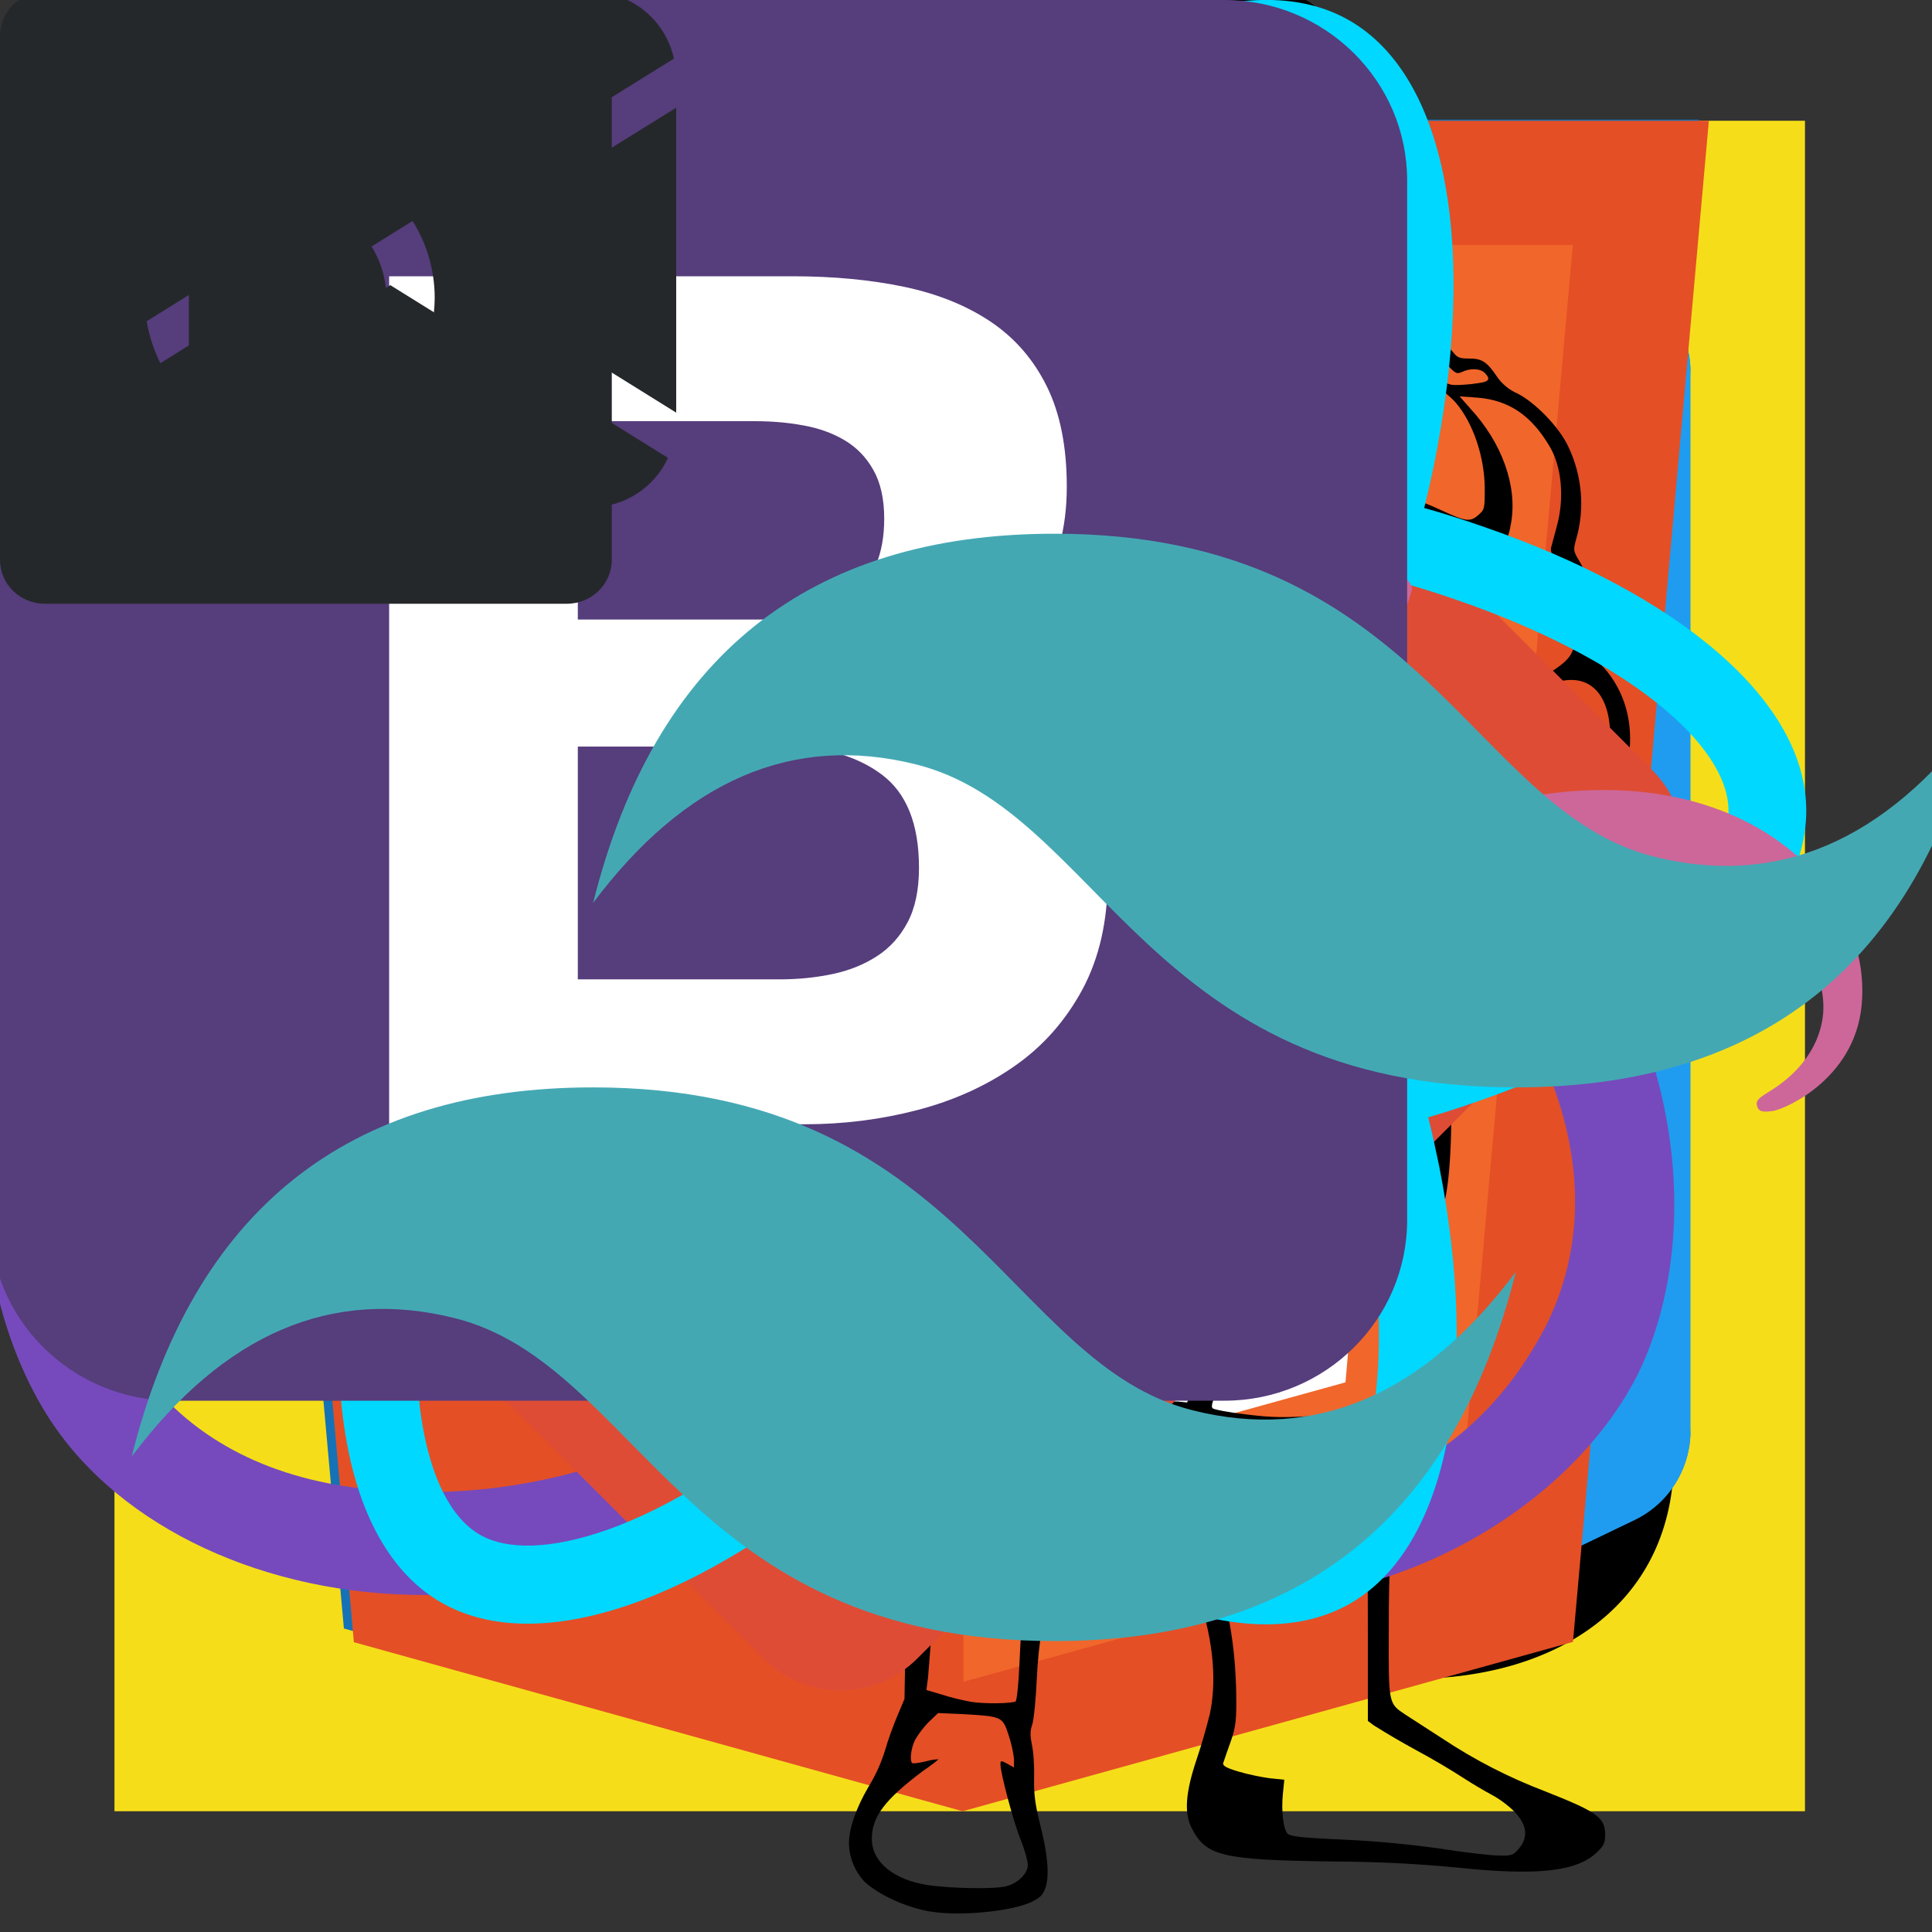 <svg width="120" height="120" viewBox="0 0 120 120" fill="none" xmlns="http://www.w3.org/2000/svg"
     xmlns:xlink="http://www.w3.org/1999/xlink">
    <rect x="0" y="0" width="120" height="120" fill="#333333" stroke="none"/>
    <desc>
        Created with Pixso.
    </desc>

    <g id="icon1">
        <defs>
            <clipPath id="clip13_2964">
                <rect width="120" height="120" transform="translate(-0.384 0)" fill="white"
                      fill-opacity="0"/>
            </clipPath>
        </defs>
        <rect width="120" height="120" transform="translate(-0.384 0)" fill="#FFFFFF"
              fill-opacity="0"/>
        <g clip-path="url(#clip13_2964)">
            <path d="M7.11 7.5L112.11 7.5L112.11 112.5L7.11 112.5L7.11 7.5Z" fill="#F5DE19" fill-opacity="1"
                  fill-rule="nonzero"/>
            <path d="M77.65 89.53C78.54 91.34 79.93 92.87 81.65 93.93C83.38 94.99 85.37 95.55 87.4 95.53C91.48 95.53 94.1 93.48 94.1 90.65C94.1 87.28 91.41 86.07 86.91 84.1L84.44 83.04C77.32 80.01 72.59 76.21 72.59 68.18C72.59 60.78 78.22 55.14 87.04 55.14C89.9 54.94 92.75 55.58 95.25 56.98C97.74 58.39 99.77 60.49 101.08 63.04L93.36 67.98C92.86 66.71 91.98 65.63 90.85 64.87C89.72 64.12 88.39 63.72 87.03 63.75C86.43 63.69 85.84 63.75 85.27 63.94C84.7 64.12 84.18 64.42 83.73 64.82C83.29 65.22 82.93 65.7 82.69 66.25C82.44 66.79 82.31 67.38 82.31 67.98C82.31 70.93 84.14 72.13 88.37 73.98L90.84 75.03C99.23 78.63 103.97 82.29 103.97 90.53C103.97 99.42 96.99 104.28 87.62 104.28C83.97 104.52 80.32 103.69 77.13 101.9C73.94 100.11 71.34 97.43 69.64 94.19L77.65 89.53ZM42.79 90.38C44.34 93.13 45.75 95.46 49.14 95.46C52.38 95.46 54.43 94.19 54.43 89.26L54.43 55.71L64.29 55.71L64.29 89.39C64.29 99.6 58.29 104.25 49.56 104.25C46.47 104.42 43.4 103.65 40.76 102.05C38.12 100.44 36.03 98.07 34.76 95.25L42.79 90.38Z"
                  fill="#000000" fill-opacity="1" fill-rule="nonzero"/>
        </g>
    </g>

    <g id="icon2">
        <defs>
            <clipPath id="clip13_2967">
                <rect width="120" height="119" transform="translate(-0.767 0)" fill="white"
                      fill-opacity="0"/>
            </clipPath>
        </defs>
        <rect width="120" height="119" transform="translate(-0.767 0)" fill="#FFFFFF"
              fill-opacity="0"/>
        <g clip-path="url(#clip13_2967)">
            <path d="M21.36 101.15L12.94 7.43L105.52 7.43L97.08 101.13L59.17 111.56L21.36 101.15Z" fill="#1572B6"
                  fill-opacity="1" fill-rule="nonzero"/>
            <path d="M59.23 103.59L89.87 95.17L97.07 15.1L59.23 15.1L59.23 103.59Z" fill="#33A9DC"
                  fill-opacity="1" fill-rule="nonzero"/>
            <path d="M59.23 49.05L74.57 49.05L75.62 37.28L59.23 37.28L59.23 25.78L88.29 25.78L88.01 28.87L85.17 60.54L59.23 60.54L59.23 49.05Z"
                  fill="#FFFFFF" fill-opacity="1" fill-rule="nonzero"/>
            <path d="M59.3 78.9L59.25 78.91L46.34 75.46L45.51 66.29L33.88 66.29L35.5 84.34L59.24 90.87L59.3 90.86L59.3 78.9Z"
                  fill="#EBEBEB" fill-opacity="1" fill-rule="nonzero"/>
            <path d="M73.58 60.06L72.18 75.45L59.26 78.91L59.26 90.87L83.02 84.34L83.19 82.4L85.21 60.06L73.58 60.06Z"
                  fill="#FFFFFF" fill-opacity="1" fill-rule="nonzero"/>
            <path d="M59.27 25.78L59.27 37.28L31.27 37.28L31.04 34.69L30.51 28.87L30.23 25.78L59.27 25.78ZM59.23 49.05L59.23 60.54L46.48 60.54L46.25 57.96L45.72 52.13L45.45 49.05L59.23 49.05Z"
                  fill="#EBEBEB" fill-opacity="1" fill-rule="nonzero"/>
        </g>
    </g>

    <g id="icon3">
        <defs>
            <clipPath id="clip13_2960">
                <rect width="112" height="112" fill="white" fill-opacity="0"/>
            </clipPath>
        </defs>
        <rect width="112" height="112" fill="#FFFFFF" fill-opacity="0"/>
        <g clip-path="url(#clip13_2960)">
            <path d="M101.53 17.6L81.35 7.88C80.21 7.33 78.93 7.15 77.68 7.37C76.43 7.58 75.28 8.17 74.39 9.07L8.32 69.3C7.52 70.02 7.04 71.04 6.99 72.12C6.94 73.2 7.32 74.26 8.04 75.06C8.13 75.15 8.22 75.25 8.31 75.33L13.71 80.23C14.41 80.87 15.32 81.24 16.27 81.29C17.22 81.33 18.16 81.04 18.92 80.46L98.49 20.12C99.09 19.66 99.81 19.38 100.56 19.31C101.31 19.24 102.07 19.38 102.74 19.72C103.42 20.05 103.99 20.57 104.39 21.21C104.78 21.85 105 22.59 105 23.35L105 23.11C105 21.96 104.67 20.83 104.06 19.86C103.44 18.88 102.57 18.1 101.53 17.6Z"
                  fill="#0065A9" fill-opacity="1" fill-rule="nonzero"/>
            <path d="M101.53 94.39L81.35 104.11C80.21 104.66 78.93 104.84 77.68 104.63C76.43 104.41 75.28 103.82 74.39 102.93L8.32 42.7C7.52 41.97 7.04 40.95 6.99 39.87C6.94 38.79 7.32 37.73 8.04 36.93C8.13 36.84 8.22 36.75 8.31 36.66L13.71 31.76C14.41 31.12 15.32 30.74 16.28 30.7C17.23 30.66 18.17 30.95 18.93 31.53L98.49 91.87C99.09 92.33 99.81 92.61 100.56 92.68C101.31 92.75 102.07 92.61 102.74 92.27C103.42 91.94 103.99 91.42 104.39 90.78C104.78 90.14 105 89.4 105 88.64L105 88.9C104.99 90.04 104.66 91.17 104.05 92.14C103.44 93.11 102.57 93.89 101.53 94.39Z"
                  fill="#007ACC" fill-opacity="1" fill-rule="nonzero"/>
            <path d="M81.35 104.11C80.21 104.66 78.93 104.84 77.68 104.63C76.43 104.41 75.28 103.82 74.39 102.93C74.89 103.42 75.53 103.76 76.22 103.89C76.91 104.03 77.63 103.96 78.28 103.69C78.94 103.42 79.49 102.96 79.89 102.37C80.28 101.79 80.49 101.1 80.5 100.39L80.5 11.6C80.5 10.89 80.29 10.2 79.89 9.61C79.5 9.02 78.94 8.56 78.28 8.29C77.63 8.02 76.9 7.94 76.21 8.08C75.51 8.22 74.87 8.56 74.37 9.07C75.27 8.17 76.42 7.58 77.67 7.36C78.91 7.15 80.19 7.33 81.33 7.88L101.51 17.58C102.55 18.08 103.43 18.86 104.05 19.84C104.67 20.81 104.99 21.94 105 23.1L105 88.9C105 90.05 104.67 91.18 104.06 92.15C103.44 93.13 102.57 93.91 101.53 94.41L81.35 104.11Z"
                  fill="#1F9CF0" fill-opacity="1" fill-rule="nonzero"/>
        </g>
    </g>

    <g id="icon4">
        <defs>
            <clipPath id="clip13_2974">
                <rect width="120" height="120" transform="translate(-0.151 0)" fill="white"
                      fill-opacity="0"/>
            </clipPath>
        </defs>
        <rect width="120" height="120" transform="translate(-0.151 0)" fill="#FFFFFF"
              fill-opacity="0"/>
        <g clip-path="url(#clip13_2974)">
            <path d="M21.98 102L13.55 7.5L106.14 7.5L97.7 101.98L59.79 112.5L21.98 102Z" fill="#E44F26"
                  fill-opacity="1" fill-rule="nonzero"/>
            <path d="M59.84 104.46L90.48 95.97L97.69 15.22L59.84 15.22L59.84 104.46Z" fill="#F1662A"
                  fill-opacity="1" fill-rule="nonzero"/>
            <path d="M59.84 50.27L44.51 50.27L43.45 38.4L59.84 38.4L59.84 26.81L30.78 26.81L31.06 29.92L33.91 61.86L59.84 61.86L59.84 50.27ZM59.84 80.37L59.79 80.39L46.88 76.9L46.06 67.66L34.42 67.66L36.05 85.86L59.79 92.45L59.84 92.43L59.84 80.37Z"
                  fill="#EBEBEB" fill-opacity="1" fill-rule="nonzero"/>
            <path d="M59.8 50.27L59.8 61.86L74.08 61.86L72.73 76.9L59.8 80.38L59.8 92.44L83.57 85.86L83.74 83.9L86.46 53.38L86.75 50.27L59.8 50.27ZM59.8 26.81L59.8 38.4L87.8 38.4L88.03 35.8L88.56 29.92L88.84 26.81L59.8 26.81Z"
                  fill="#FFFFFF" fill-opacity="1" fill-rule="nonzero"/>
        </g>
    </g>

    <g id="icon5">
        <defs/>
        <path id="Vector"
              d="M57.83 118.74C56.26 118.47 54.64 117.72 53.72 116.9C53.1 116.25 52.74 115.38 52.73 114.48C52.73 113.56 53.19 112.27 53.94 110.99C54.39 110.26 54.74 109.48 54.99 108.66C55.15 108.09 55.48 107.18 55.73 106.59L56.18 105.52L56.3 98.35C56.36 94.39 56.48 90.72 56.57 90.15C56.83 88.5 57.26 86.9 57.82 85.34L58.25 84.31L57.63 83.94C57.06 83.58 56.59 83.1 54.74 80.89C52.45 78.19 49.44 76.71 45.18 76.2C43.8 76.07 42.39 75.96 40.98 75.91C34.73 75.62 31.16 74.31 27.94 71.14C25.53 68.78 24.29 66.02 23.78 61.96C23.1 56.47 22.34 53.66 20.93 51.38C20.58 50.81 20.18 50.28 19.74 49.79L19.17 49.23L17.92 50.03C17.24 50.48 16.28 51.05 15.81 51.3C14.25 52.16 12.76 53.12 11.34 54.15C7.84 56.69 4.03 59.87 1.94 61.96C1.01 62.9 0.52 63.31 0.3 63.27C-1.12 63.06 -0.03 56.88 2.29 52.23C5.26 46.24 10.26 40.71 16.04 36.98C20.79 33.91 28.47 29.69 32.02 28.21C38.33 25.57 46.49 22.72 52.08 21.2C53.25 20.86 53.97 20.57 54.46 20.24C55.55 19.48 56.63 19.11 57.86 19.09C58.89 19.07 58.99 19.05 59.99 18.38C61.16 17.62 61.51 17.58 62.68 17.99L63.44 18.27L64.38 17.62L65.32 17L66.66 17.01C67.7 17.03 68.17 17 68.62 16.8C69.18 16.54 69.2 16.51 69.36 15.57C69.71 13.54 69.75 12.52 69.54 11.29C69.26 9.67 69.23 3.38 69.5 2.15C69.79 0.82 69.99 0.55 70.98 0.06C72.47 -0.66 73.58 -0.88 76.14 -0.88C79.26 -0.88 80.85 -0.45 82.02 0.69C83.07 1.7 83.25 4.08 82.7 9.67C82.37 12.89 82.33 13.79 82.43 15.9C82.47 17.25 82.56 18.52 82.61 18.69C82.68 19.03 82.76 19.05 83.9 19.07C85.01 19.08 85.2 19.14 86.26 19.69C87.27 20.22 88.04 20.87 88.19 21.33C88.21 21.43 88.39 21.43 88.7 21.33C89.3 21.16 89.83 21.35 90.26 21.88C90.52 22.22 90.67 22.27 91.26 22.27C92.06 22.27 92.36 22.47 93.02 23.45C93.33 23.88 93.76 24.23 94.25 24.44C95.34 24.99 96.83 26.51 97.4 27.72C98.27 29.52 98.45 31.61 97.9 33.48C97.71 34.19 97.71 34.21 98.12 34.89C98.97 36.36 99.29 38.15 98.94 39.68L98.74 40.58L99.33 41.16C102.24 44.07 101.81 48.82 98.25 53.06C97.86 53.54 97.52 54.07 97.26 54.64C96.57 56.45 95.79 57.72 94.78 58.78L93.74 59.83L92.69 59.83C91.64 59.83 90.15 59.48 89.25 59.01C88.88 58.82 88.86 58.82 88.94 59.05C89.18 59.91 89.76 63.4 89.96 65.34C90.27 68.31 90.17 72.62 89.76 74.48C89.46 75.85 88.96 77.18 88.28 78.41C87.89 79.03 87.87 79.17 87.94 79.93C88.06 81 87.81 82.8 87.38 83.99C86.85 85.38 86.65 86.02 86.54 86.72C86.44 87.33 86.44 87.33 86.87 87.33C87.44 87.33 87.75 87.66 87.75 88.32C87.75 88.62 87.49 90.2 87.18 91.82C86.32 96.37 86.26 96.88 86.26 101.29C86.24 105.84 86.24 105.8 87.28 106.49L89.6 107.99C91.6 109.32 93.75 110.42 95.99 111.27C99.25 112.56 99.7 112.89 99.7 113.99C99.7 114.47 99.6 114.65 99.2 115.04C97.95 116.25 95.48 116.52 90.52 116C87.94 115.75 85.36 115.63 82.77 115.62C75.93 115.53 74.93 115.29 74.04 113.59C73.53 112.62 73.63 111.35 74.33 109.26C74.64 108.34 74.91 107.4 75.15 106.44C75.62 104.18 75.31 101.48 74.21 98.44L73.28 95.84C72.36 93.2 71.85 88.38 72.4 87.29C72.5 87.07 72.67 87.03 73.14 87.05L73.73 87.11L74.21 86.09C74.58 85.29 74.99 84.77 76.11 83.65L77.53 82.23L77.45 81.31C77.39 80.43 76.24 76.17 76.08 76.19C76.02 76.19 75.71 76.62 75.36 77.16C74.5 78.45 72.61 80.44 71.53 81.17C71.06 81.48 70.67 81.85 70.67 81.97C70.65 82.5 70.2 83.54 69.66 84.26C69.13 84.96 69.09 85.08 69.17 85.7C69.3 86.62 69.01 89.57 68.66 91.11C68.35 92.26 67.91 93.37 67.37 94.43C66.03 97.22 65.01 99.72 64.76 100.88C64.57 101.99 64.45 103.11 64.4 104.24C64.34 105.56 64.21 106.85 64.11 107.13C63.98 107.5 63.98 107.79 64.09 108.36C64.19 108.77 64.25 109.68 64.23 110.41C64.21 111.41 64.29 112.05 64.58 113.22C65.09 115.21 65.18 116.46 64.95 117.21C64.79 117.68 64.64 117.85 64.11 118.11C62.94 118.71 59.62 119.04 57.82 118.73L57.83 118.74ZM62.57 117.14C63.25 116.94 63.84 116.36 63.84 115.83C63.84 115.59 63.65 114.91 63.41 114.31C62.94 113.16 62.14 110.11 62.14 109.6C62.14 109.35 62.16 109.33 62.55 109.54L62.98 109.78L62.98 109.23C62.92 108.73 62.8 108.23 62.64 107.75C62.27 106.63 62.24 106.61 59.87 106.47L58.27 106.4L57.68 106.96C57.36 107.29 57.08 107.66 56.84 108.06C56.59 108.56 56.49 109.33 56.65 109.5C56.69 109.56 57.08 109.5 57.51 109.4C57.76 109.33 58.02 109.28 58.29 109.27C58.29 109.29 57.86 109.64 57.31 110.01C54.97 111.77 54.15 112.84 54.15 114.21C54.15 115.64 55.49 116.75 57.6 117.08C59.05 117.3 61.86 117.36 62.57 117.14L62.57 117.14ZM94.35 114.81C94.93 114.11 94.85 113.39 94.11 112.57C93.68 112.14 93.19 111.77 92.64 111.47C92.1 111.18 91.55 110.85 91 110.5C90.01 109.86 88.99 109.26 87.95 108.7C87.05 108.21 86.18 107.7 85.32 107.16L84.96 106.89L84.96 101.52C84.96 96.23 84.95 96.15 84.67 96.23C83.3 96.6 81.04 96.77 78.17 96.71L75.06 96.68L75.51 97.77C76.35 99.84 76.79 102.62 76.79 105.8C76.79 106.99 76.71 107.42 76.41 108.26C76.26 108.67 76.12 109.08 75.98 109.49C75.92 109.67 76.14 109.8 76.94 110.04C77.52 110.21 78.38 110.39 78.87 110.45L79.77 110.54L79.68 111.44C79.58 112.46 79.7 113.53 79.95 113.87C80.11 114.06 80.69 114.14 83.41 114.26C85.46 114.35 87.69 114.57 89.44 114.82C90.96 115.06 92.61 115.25 93.09 115.25C93.92 115.27 93.99 115.23 94.34 114.82L94.35 114.81ZM63.08 105.68C63.16 105.62 63.27 104.56 63.32 103.31C63.47 99.82 63.61 99.31 65.37 95.36C66.81 92.14 67.58 89.13 67.52 87L67.48 85.73L66.93 86.26C65.8 87.39 66.58 85.62 67.93 84.03C68.94 82.82 69.3 82.16 69.45 81.09C69.53 80.66 69.69 80.44 70.35 79.94C72.83 78.06 74.75 75.53 75.88 72.63C76.15 71.93 76.85 69.53 77.44 67.3C78.54 63.18 79.12 61.4 79.65 60.64C79.85 60.35 79.92 60.29 79.89 60.48C79.6 61.53 79.38 62.59 79.22 63.66C79.07 64.62 78.77 66.5 78.58 67.8C78.21 70.48 77.82 72.2 77.29 73.53L76.94 74.43L77.87 76.85C78.85 79.33 79.3 81.13 79.38 82.86L79.44 83.84L78.68 84C77.67 84.17 76.77 84.73 76.17 85.56C75.51 86.52 75.14 87.3 75.32 87.47C75.39 87.55 76.35 87.73 77.45 87.86C79.14 88.06 79.79 88.06 82.04 87.92C83.01 87.89 83.97 87.79 84.93 87.65C85.14 87.57 85.36 87.14 85.71 86.03C86.51 83.47 86.66 82.57 86.57 80.78L86.49 79.19L86.9 78.66C87.85 77.45 88.59 75.27 88.91 72.71C89.28 69.58 88.59 63.04 87.32 57.41C86.72 54.74 86.46 53.13 86.46 51.96L86.46 50.93L85.51 51.03C82.07 51.4 77.91 51.3 75.37 50.77C73.98 50.5 70.49 49.46 69.73 49.13L69.12 48.86L69.05 49.54C68.99 49.91 68.93 50.28 68.85 50.67C68.73 51.08 68.77 51.18 69.5 51.88C70.4 52.8 70.67 53.27 70.67 53.89C70.67 54.28 70.46 54.6 69.36 55.73C68.58 56.57 67.7 57.32 66.76 57.98L65.49 58.83L64.94 60.73C62.99 67.66 62.62 73.97 63.91 78.48L64.22 79.61L63.59 80.39C61.25 83.34 59.86 85.59 59.65 86.84C59.52 87.46 59.38 88.07 59.22 88.68C58.71 90.61 58.32 93.44 58.14 96.51C58.02 99.08 57.86 101.64 57.64 104.21L57.54 104.97L58.52 105.26C59.06 105.44 59.88 105.63 60.35 105.71C61.23 105.84 62.85 105.81 63.11 105.67L63.08 105.68ZM82.04 94.93C83.57 94.83 84.95 94.6 85.23 94.37C85.34 94.29 85.48 93.88 85.52 93.47L85.62 92.72L84.41 93C83.45 93.19 82.49 93.31 81.53 93.39C79.23 93.48 76.91 93.42 74.62 93.19C73.86 93.08 73.86 93.08 74.09 94.07C74.28 94.81 74.33 94.85 76.32 94.99C77.64 95.1 79.5 95.09 82.04 94.93L82.04 94.93ZM80.77 91.53C82.76 91.36 85.25 90.93 85.73 90.68C85.89 90.6 86.03 90.3 86.09 89.97L86.26 88.94L86.36 88.45L85.87 88.55C83.7 89 82.06 89.13 78.78 89.13C75.58 89.13 75.21 89.11 74.37 88.82C74.04 88.68 73.7 88.6 73.35 88.58C73.22 88.66 73.19 89.78 73.31 90.56C73.39 91.02 73.47 91.1 73.94 91.24C75.42 91.65 77.93 91.74 80.78 91.51L80.77 91.53ZM44.52 73.92C49.52 72.47 56.07 68.23 61.42 62.92C63.16 61.18 63.37 60.95 63.6 60.17L63.92 59.17C63.95 59.09 63.64 58.96 63.23 58.86C62.16 58.61 61.34 57.98 61.34 57.42C61.34 57.08 61.14 56.75 60.58 56.15C59.66 55.11 59.43 54.66 59.33 53.67L59.25 52.86L58.16 52.08C57.53 51.63 55.34 50.42 53.02 49.25C51.25 48.39 49.52 47.45 47.82 46.44C45.87 45.13 44.56 43.57 43.82 41.72C43.68 41.34 43.51 41.03 43.45 41.03C43.29 41.03 38.9 45.27 37.02 47.26C32.39 52.14 29.21 56.38 27.2 60.31C26.69 61.28 26.14 62.44 25.98 62.87L25.69 63.65L26.04 64.95C26.26 65.66 26.71 66.81 27.06 67.49C28.29 69.92 29.76 71.38 32.18 72.57C34.78 73.86 37.08 74.31 40.93 74.25C43 74.23 43.61 74.17 44.52 73.9L44.52 73.92ZM5.07 56.79C8.35 53.88 12.88 50.69 18.43 47.39C22.07 45.23 36.11 38.19 42.57 35.32C43.75 34.79 44.8 34.31 44.92 34.25C45.03 34.17 45.37 33.33 45.68 32.39C47.05 28.06 47.73 27.2 50.21 26.63C50.52 26.55 50.6 26.46 50.6 26.15C50.6 25.58 50.99 24.27 51.32 23.69C51.58 23.24 51.58 23.22 51.36 23.28C51.23 23.31 50.4 23.55 49.55 23.81C37.63 27.24 27.22 31.81 18.24 37.52C8.65 43.61 3.12 50.91 1.52 59.66L1.4 60.31L2.58 59.16C3.2 58.51 4.34 57.46 5.08 56.81L5.07 56.79ZM93.45 58.45C94.41 57.96 95.89 55.71 96.44 53.94C96.6 53.31 96.91 52.73 97.36 52.24C98.8 50.64 99.99 47.73 100.01 45.74C100.01 42.63 98.25 41.44 95.7 42.77C95.36 42.92 95.09 43.04 95.05 43C94.92 42.87 95.64 42.16 96.52 41.61C97.67 40.85 97.89 40.4 97.89 38.78C97.9 37.47 97.51 36.19 96.77 35.11C96.42 34.58 96.29 34.23 96.34 34.02L96.69 32.71C97.18 30.97 97.01 28.98 96.24 27.71C95.11 25.8 93.72 24.86 91.79 24.7L90.66 24.62L91.32 25.37C93.29 27.5 94.25 30.17 93.86 32.46C93.66 33.63 93.49 33.86 92.36 34.31L91.69 34.59L91.77 35.49C91.91 36.95 91.65 38.03 90.72 40C90.25 41 89.9 41.89 89.94 41.99C90.05 42.32 91.34 42.95 92.36 43.2L93.36 43.44L92.73 43.65C91.91 43.91 91.73 44.28 91.73 45.62C91.73 46.85 91.91 47.36 92.81 48.71C93.21 49.29 93.49 49.9 93.53 50.25C93.61 50.8 93.59 50.84 93.14 50.99C92.63 51.14 92.1 51.22 91.58 51.25C89.74 51.36 89.6 51.42 88.78 52.2C88.04 52.91 88.02 52.95 88.02 53.73C88.02 54.8 88.43 56.97 88.68 57.26C89.02 57.62 90.87 58.53 91.59 58.67C92.22 58.83 92.88 58.75 93.45 58.46L93.45 58.45ZM66.4 56.99C67.59 56.05 68.53 55.11 69.05 54.31C69.39 53.82 69.41 53.72 69.25 53.31C68.97 52.68 67.18 51.06 66.18 50.58C65.52 50.28 64.81 50.08 64.09 49.97L62.86 49.82L62.1 48.86C60.52 46.91 59.64 45.38 58.39 42.43C57.29 39.93 56.34 38.47 54.81 37.02C54.19 36.43 53.74 35.95 53.78 35.95C53.86 35.95 54.6 36.32 55.46 36.77C56.88 37.53 57.06 37.59 57.71 37.49C60.03 37.22 62.08 34.55 62.82 30.8C63.04 29.74 63.47 28.67 63.92 28.02C63.94 28 64.84 28.59 65.89 29.35C68.57 31.24 69.15 31.53 70.68 31.59C71.67 31.63 72.24 31.56 74.04 31.13C77.87 30.19 82.01 29.82 84.53 30.15C85.95 30.35 88 30.97 89.52 31.69C91.03 32.4 91.32 32.43 91.81 32C92.22 31.65 92.22 31.59 92.22 30.29C92.2 28.35 91.49 26.26 90.42 25.01C89.87 24.37 88.33 23.31 86.81 22.51C86.26 22.22 85.72 21.93 85.19 21.63C84.46 21.2 83.64 21.26 81.42 21.85C78.84 22.51 78.15 22.51 75.21 21.75C72.71 21.12 72.55 21.11 70.09 21.5C68.78 21.69 65.5 21.57 64.4 21.28C63.86 21.12 63.31 20.97 62.78 20.78C61.83 20.4 60.17 20.34 58.66 20.62C55.67 21.15 53.41 22.77 52.59 24.97C52.16 26.09 52.22 26.61 52.78 26.96C53.68 27.53 54.87 29.07 54.87 29.68C54.87 29.72 54.58 29.46 54.24 29.11C53.4 28.23 52.64 27.84 51.74 27.84C51.16 27.86 50.59 28.03 50.11 28.36C49.62 28.68 49.23 29.13 48.99 29.66C48.73 30.35 48.51 31.05 48.33 31.77C47.78 33.76 47.29 34.82 46.26 36.22C45.34 37.49 45.2 38.06 45.53 39.48C46.35 43.08 47.78 44.52 53.73 47.9C56.86 49.68 58.46 50.68 59.63 51.56C60.53 52.22 60.55 52.26 60.47 52.77C60.3 53.94 61.04 55.21 62.51 56.24C62.88 56.5 63.11 56.77 63.11 56.97C63.11 57.32 64.11 57.81 64.83 57.81C65.24 57.81 65.55 57.63 66.39 56.99L66.4 56.99ZM90.48 50.4C92.75 50.48 92.86 50.3 91.65 48.9C90.38 47.43 90.03 46.24 90.5 44.93L90.7 44.43L89.9 44.04C89.62 43.9 89.35 43.76 89.07 43.67C88.94 44.19 88.8 44.7 88.68 45.23C88.39 46.42 88.04 49.51 88.02 50.82C88.02 50.93 88.22 50.9 88.55 50.68C89.02 50.41 89.25 50.37 90.48 50.41L90.48 50.4ZM82.88 50.28C84.25 50.21 85.66 50.11 86.03 50.05L86.71 49.95L86.79 47.7C86.91 44.5 87.38 42.61 88.76 39.58C89.74 37.43 90.17 35.55 89.96 34.15C89.88 33.54 89.84 33.5 89.02 33.15C87.51 32.55 85.95 32.13 84.35 31.88C82.81 31.67 78.27 31.78 76.58 32.12C75.87 32.23 74.58 32.5 73.73 32.72C71.6 33.21 70.46 33.15 68.84 32.45C67.24 31.74 66.23 31.1 65.27 30.2C64.51 29.49 64.43 29.46 64.23 29.69C64.08 29.87 64 30.4 63.94 31.53C63.88 33.27 63.61 34.18 62.85 35.41C62.68 35.67 62.53 35.94 62.42 36.22C62.42 36.28 63 36.96 63.72 37.7C66.23 40.3 67.46 40.97 69.43 40.83C70.07 40.77 70.52 40.79 70.52 40.86C70.52 41.02 69.25 42.02 68.73 42.29C68.47 42.42 68.42 42.56 68.45 42.86L68.76 44.91C68.94 46.08 69.08 46.62 69.25 46.78C69.72 47.17 72.14 48.42 73.67 49.05C75.66 49.85 76.75 50.14 78.27 50.28C80.15 50.43 80.19 50.43 82.88 50.28L82.88 50.28ZM66.73 48.14C66.77 48.08 66.63 46.94 66.38 45.63C66.07 43.86 65.89 43.21 65.7 43.04C65.56 42.92 64.84 42.41 64.11 41.88C63.16 41.2 62.26 40.45 61.42 39.64L60.07 38.31L59.35 38.68L58.59 39.09C58.65 39.4 58.76 39.69 58.9 39.97C59.11 40.44 59.54 41.59 59.85 42.53C60.68 44.97 61.32 46.14 62.94 48.27L63.54 49.07L64.7 49.25C65.34 49.34 65.99 49.48 66.16 49.54C66.44 49.65 66.47 49.6 66.55 48.97C66.59 48.7 66.65 48.41 66.73 48.13L66.73 48.14ZM91.48 23.84C92.48 23.74 92.65 23.6 92.22 23.16C91.95 22.88 91.32 22.86 90.81 23.1C90.48 23.25 90.41 23.21 89.88 22.65C89.33 22.04 89.29 22.02 88.61 22.1C87.98 22.18 87.88 22.16 87.8 21.9C87.56 21.48 87.26 21.1 86.9 20.77C86.46 20.27 85.9 19.87 85.28 19.62C84.07 19.15 83.39 19.21 82.23 19.86C78.89 21.67 79.03 21.65 75.81 20.83C72.8 20.07 70.55 19.29 69.83 18.8C69.23 18.39 67.94 17.94 66.86 17.8C66.06 17.69 65.55 17.86 64.79 18.48L64.38 18.82L64.75 19.46C65.26 20.36 65.2 20.42 64.44 19.76C63.62 19.07 62.64 18.6 62.02 18.58C61.57 18.58 60.24 19.17 60.08 19.42C60.02 19.5 60.44 19.6 60.98 19.64C61.55 19.7 62.33 19.89 62.86 20.1C64.23 20.69 64.93 20.88 66.18 21C67.55 21.14 70.02 20.99 70.32 20.75C70.47 20.61 70.9 20.59 71.8 20.67C72.99 20.75 73.48 20.87 76.31 21.63C77.96 22.08 79.11 22.04 81.06 21.51C81.96 21.26 83.09 21 83.56 20.94C84.36 20.87 84.52 20.91 85.77 21.47C87.76 22.37 88.82 22.94 89.4 23.46C89.99 23.97 90.07 23.97 91.47 23.85L91.48 23.84ZM80.34 20.42L81.54 19.8L81.5 18.59C81.48 17.75 81.44 16.92 81.4 16.11L81.3 14.86L80.11 15.78C79.41 16.32 78.72 16.73 78.43 16.79C77.57 16.95 73.34 16.79 72.94 16.58C72.42 16.19 71.93 15.76 71.48 15.29L70.38 14.18L70.36 14.84C70.36 15.19 70.32 15.8 70.25 16.17C70.15 16.87 70.15 16.89 70.91 17.85C71.32 18.37 71.65 18.84 71.65 18.9C71.65 19.27 77.3 21.03 78.57 21.05C78.98 21.05 79.49 20.87 80.34 20.42ZM78.08 15.99C79.49 15.71 80.17 14.7 80.7 12.12C81.24 9.34 81.52 4.99 81.26 3.14C81.03 1.46 79.15 0.71 75.58 0.83C73.35 0.91 72.43 1.12 71.67 1.77C71.2 2.16 71.2 2.2 70.99 4.05C70.6 7.6 71.18 12.66 72.2 14.56C72.69 15.48 73.12 15.81 74.01 15.96C75.03 16.14 77.2 16.14 78.08 15.98L78.08 15.99Z"
              fill="#000000" fill-opacity="1" fill-rule="nonzero"/>
    </g>

    <g id="icon6">
        <defs/>
        <path id="Vector"
              d="M71.77 69.56C75.65 69.16 78.58 65.82 78.45 61.81C78.32 57.81 74.98 54.6 70.97 54.6L70.71 54.6C66.57 54.74 63.36 58.21 63.5 62.35C63.63 64.35 64.43 66.09 65.63 67.29C61.09 76.23 54.15 82.78 43.74 88.25C36.66 91.99 29.32 93.32 21.97 92.39C15.97 91.59 11.29 88.92 8.36 84.51C4.08 77.97 3.68 70.89 7.29 63.82C9.82 58.74 13.83 55 16.37 53.13C15.83 51.4 15.03 48.46 14.63 46.33C-4.73 60.35 -2.73 79.3 3.15 88.25C7.55 94.93 16.5 99.07 26.38 99.07C29.05 99.07 31.72 98.8 34.39 98.13C51.48 94.79 64.43 84.65 71.77 69.56ZM95.27 53C85.13 41.12 70.17 34.58 53.08 34.58L50.95 34.58C49.74 32.17 47.21 30.57 44.4 30.57L44.14 30.57C40 30.7 36.79 34.18 36.93 38.31C37.06 42.32 40.4 45.52 44.4 45.52L44.67 45.52C47.61 45.39 50.15 43.52 51.21 40.98L53.62 40.98C63.76 40.98 73.38 43.92 82.05 49.66C88.73 54.07 93.54 59.81 96.21 66.75C98.48 72.36 98.34 77.84 95.94 82.51C92.2 89.59 85.93 93.46 77.65 93.46C72.31 93.46 67.23 91.85 64.56 90.65C63.1 91.99 60.43 94.12 58.56 95.46C64.3 98.13 70.17 99.6 75.78 99.6C88.6 99.6 98.08 92.52 101.68 85.45C105.55 77.7 105.29 64.35 95.27 53ZM27.45 71.83C27.58 75.83 30.92 79.04 34.92 79.04L35.19 79.04C39.33 78.9 42.53 75.43 42.4 71.29C42.27 67.29 38.93 64.08 34.92 64.08L34.66 64.08C34.39 64.08 33.99 64.08 33.72 64.22C28.25 55.14 25.98 45.26 26.78 34.58C27.31 26.56 29.98 19.62 34.66 13.88C38.53 8.94 46.01 6.54 51.08 6.4C65.23 6.14 71.24 23.76 71.64 30.84C73.38 31.24 76.31 32.17 78.32 32.84C76.71 11.21 63.36 0 50.55 0C38.53 0 27.45 8.67 23.04 21.49C16.9 38.58 20.91 55 28.38 67.96C27.72 68.89 27.31 70.36 27.45 71.83L27.45 71.83Z"
              fill="#764ABC" fill-opacity="1" fill-rule="nonzero"/>
    </g>

    <g id="icon7">
        <defs/>
        <path id="Vector"
              d="M44 0C19.69 0 0 19.69 0 44C0 63.47 12.59 79.91 30.08 85.74C32.28 86.13 33.11 84.81 33.11 83.65C33.11 82.61 33.05 79.14 33.05 75.46C22 77.49 19.14 72.76 18.26 70.29C17.76 69.02 15.62 65.12 13.75 64.07C12.21 63.25 10.01 61.21 13.69 61.16C17.16 61.1 19.63 64.35 20.45 65.67C24.42 72.32 30.74 70.45 33.27 69.3C33.66 66.44 34.81 64.51 36.08 63.41C26.29 62.31 16.06 58.52 16.06 41.69C16.06 36.9 17.76 32.94 20.57 29.86C20.12 28.76 18.59 24.25 21.01 18.2C21.01 18.2 24.69 17.04 33.11 22.71C36.63 21.72 40.37 21.23 44.11 21.23C47.85 21.23 51.59 21.72 55.11 22.71C63.52 16.99 67.21 18.2 67.21 18.2C69.62 24.25 68.08 28.76 67.65 29.86C70.45 32.94 72.16 36.84 72.16 41.69C72.16 58.57 61.87 62.31 52.08 63.41C53.68 64.79 55.05 67.43 55.05 71.55C55.05 77.44 55 82.17 55 83.65C55 84.81 55.82 86.18 58.02 85.74C66.75 82.79 74.34 77.18 79.72 69.69C85.1 62.2 87.99 53.21 88 44C88 19.69 68.31 0 44 0Z"
              fill="#000000" fill-opacity="1" fill-rule="evenodd"/>
    </g>

    <g id="icon8">
        <defs>
            <clipPath id="clip13_2984">
                <rect width="105" height="105" transform="translate(-0.4 0)" fill="white"
                      fill-opacity="0"/>
            </clipPath>
        </defs>
        <rect width="105" height="105" transform="translate(-0.4 0)" fill="#FFFFFF"
              fill-opacity="0"/>
        <g clip-path="url(#clip13_2984)">
            <path d="M102.62 47.82L56.77 1.98C54.13 -0.66 49.85 -0.66 47.21 1.98L37.69 11.5L49.76 23.57C52.57 22.62 55.79 23.26 58.03 25.5C60.27 27.75 60.91 30.99 59.93 33.81L71.57 45.45C74.39 44.48 77.64 45.1 79.89 47.36C83.03 50.5 83.03 55.59 79.89 58.73C76.74 61.88 71.65 61.88 68.5 58.73C66.14 56.37 65.56 52.9 66.75 49.98L55.9 39.13L55.9 67.69C56.69 68.08 57.4 68.6 58.03 69.21C61.17 72.36 61.17 77.45 58.03 80.59C54.88 83.74 49.79 83.74 46.65 80.59C43.51 77.45 43.51 72.36 46.65 69.21C47.4 68.46 48.3 67.86 49.28 67.46L49.28 38.63C48.3 38.23 47.4 37.63 46.65 36.87C44.27 34.5 43.69 31 44.91 28.08L33.01 16.17L1.58 47.6C-1.07 50.25 -1.07 54.53 1.58 57.17L47.42 103.01C50.06 105.65 54.34 105.65 56.98 103.01L102.61 57.38C105.26 54.74 105.26 50.46 102.61 47.82L102.62 47.82Z"
                  fill="#DE4C36" fill-opacity="1" fill-rule="nonzero"/>
        </g>
    </g>

    <g id="icon9">
        <defs>
            <clipPath id="clip13_2986">
                <rect width="113" height="101" transform="translate(-0.8 0)" fill="white"
                      fill-opacity="0"/>
            </clipPath>
        </defs>
        <rect width="113" height="101" transform="translate(-0.8 0)" fill="#FFFFFF"
              fill-opacity="0"/>
        <g clip-path="url(#clip13_2986)">
            <path d="M92.1 32.7C90.9 32.28 89.69 31.9 88.46 31.55C88.67 30.71 88.86 29.87 89.03 29.06C91.78 15.64 89.98 4.84 83.83 1.28C77.94 -2.13 68.3 1.42 58.56 9.93C57.6 10.77 56.66 11.63 55.75 12.52C55.13 11.93 54.51 11.35 53.88 10.78C43.67 1.69 33.44 -2.14 27.3 1.43C21.41 4.85 19.67 15.01 22.15 27.72C22.4 28.98 22.67 30.23 22.98 31.48C21.54 31.89 20.14 32.33 18.8 32.8C6.84 36.98 -0.8 43.54 -0.8 50.35C-0.8 57.38 7.4 64.43 19.86 68.7C20.87 69.04 21.89 69.36 22.92 69.66C22.58 71 22.29 72.35 22.03 73.71C19.67 86.2 21.51 96.12 27.38 99.52C33.45 103.03 43.63 99.42 53.55 90.72C54.35 90.01 55.14 89.29 55.9 88.54C56.9 89.5 57.91 90.43 58.96 91.34C68.56 99.63 78.05 102.98 83.91 99.57C89.97 96.05 91.94 85.39 89.39 72.43C89.18 71.42 88.96 70.4 88.71 69.4C89.42 69.19 90.13 68.97 90.81 68.74C103.76 64.43 112.19 57.47 112.19 50.35C112.19 43.52 104.3 36.91 92.1 32.7ZM89.29 64.14C88.67 64.35 88.04 64.55 87.39 64.74C85.96 60.19 84.03 55.36 81.67 50.37C83.93 45.5 85.78 40.73 87.17 36.22C88.33 36.55 89.45 36.9 90.53 37.28C100.99 40.89 107.36 46.23 107.36 50.35C107.36 54.73 100.48 60.42 89.29 64.14ZM84.65 73.37C85.78 79.1 85.94 84.29 85.19 88.34C84.52 91.98 83.17 94.41 81.49 95.38C77.93 97.45 70.32 94.76 62.11 87.67C61.14 86.83 60.19 85.96 59.26 85.07C62.45 81.57 65.63 77.51 68.74 73C74.2 72.51 79.36 71.71 84.04 70.63C84.26 71.54 84.47 72.45 84.65 73.37ZM37.72 95.02C34.24 96.25 31.47 96.29 29.8 95.32C26.23 93.26 24.75 85.29 26.77 74.61C27.01 73.35 27.29 72.09 27.6 70.85C32.22 71.87 37.35 72.61 42.82 73.06C45.95 77.47 49.22 81.53 52.52 85.08C51.82 85.77 51.1 86.43 50.37 87.07C45.99 90.92 41.59 93.65 37.72 95.02ZM21.42 64.12C15.91 62.23 11.36 59.77 8.24 57.09C5.44 54.68 4.03 52.29 4.03 50.35C4.03 46.22 10.16 40.95 20.39 37.37C21.63 36.94 22.93 36.53 24.28 36.14C25.69 40.76 27.55 45.59 29.79 50.47C27.52 55.42 25.64 60.32 24.21 64.99C23.27 64.72 22.34 64.43 21.42 64.12ZM26.89 26.79C24.76 15.9 26.17 7.68 29.72 5.62C33.5 3.42 41.86 6.56 50.67 14.41C51.25 14.92 51.81 15.44 52.37 15.98C49.08 19.52 45.84 23.54 42.74 27.93C37.43 28.43 32.34 29.22 27.66 30.28C27.37 29.13 27.12 27.96 26.89 26.79L26.89 26.79ZM75.63 38.87C74.52 36.95 73.37 35.06 72.19 33.2C75.79 33.66 79.25 34.26 82.49 35C81.52 38.14 80.3 41.41 78.88 44.77C77.83 42.78 76.75 40.81 75.63 38.87ZM55.75 19.44C57.98 21.86 60.21 24.56 62.4 27.5C57.95 27.28 53.49 27.28 49.04 27.49C51.24 24.59 53.49 21.89 55.75 19.44ZM35.75 38.9C34.64 40.83 33.57 42.79 32.56 44.77C31.15 41.42 29.95 38.13 28.97 34.95C32.19 34.23 35.63 33.64 39.21 33.19C38.01 35.07 36.86 36.97 35.75 38.9L35.75 38.9ZM39.31 67.85C35.61 67.44 32.12 66.88 28.9 66.17C29.9 62.94 31.13 59.58 32.56 56.16C33.58 58.14 34.65 60.1 35.77 62.03C36.91 64.01 38.1 65.96 39.31 67.85ZM55.88 81.6C53.59 79.12 51.31 76.38 49.08 73.43C51.25 73.52 53.45 73.56 55.7 73.56C58 73.56 60.27 73.51 62.52 73.41C60.32 76.41 58.09 79.15 55.88 81.6ZM78.92 55.99C80.43 59.44 81.7 62.78 82.72 65.96C79.44 66.71 75.9 67.32 72.18 67.77C73.37 65.87 74.53 63.94 75.64 61.99C76.78 60.02 77.87 58.01 78.92 55.99ZM71.46 59.57C69.75 62.56 67.94 65.49 66.04 68.35C62.6 68.6 59.15 68.72 55.7 68.72C52.18 68.72 48.76 68.61 45.47 68.39C43.51 65.53 41.67 62.6 39.94 59.6L39.94 59.6C38.22 56.62 36.61 53.57 35.12 50.46C36.61 47.36 38.21 44.31 39.93 41.32L39.93 41.32C41.64 38.34 43.47 35.42 45.41 32.57C48.77 32.31 52.21 32.18 55.69 32.18L55.7 32.18C59.19 32.18 62.64 32.31 66 32.57C67.92 35.41 69.74 38.32 71.45 41.3C73.17 44.28 74.79 47.31 76.32 50.39C74.81 53.51 73.19 56.57 71.46 59.57ZM81.42 5.48C85.2 7.67 86.68 16.5 84.3 28.08C84.15 28.82 83.98 29.57 83.79 30.33C79.1 29.25 74.01 28.44 68.68 27.94C65.58 23.5 62.36 19.47 59.13 15.97C59.98 15.16 60.84 14.36 61.73 13.58C70.07 6.3 77.87 3.42 81.42 5.48ZM55.7 40.22C61.27 40.22 65.78 44.76 65.78 50.35C65.78 55.94 61.27 60.47 55.7 60.47C50.12 60.47 45.61 55.94 45.61 50.35C45.61 44.76 50.12 40.22 55.7 40.22Z"
                  fill="#00D8FF" fill-opacity="1" fill-rule="nonzero"/>
        </g>
    </g>

    <g id="icon10">
        <path id="Vector"
              d="M99.47 49.07C95.4 49.09 91.86 50.06 88.9 51.5C87.81 49.37 86.72 47.47 86.53 46.07C86.32 44.44 86.06 43.45 86.32 41.51C86.58 39.56 87.73 36.8 87.7 36.58C87.68 36.37 87.45 35.38 85.1 35.36C82.76 35.34 80.74 35.8 80.5 36.41C80.27 37.03 79.82 38.42 79.52 39.86C79.12 41.97 74.83 49.51 72.38 53.47C71.59 51.92 70.91 50.57 70.76 49.49C70.55 47.87 70.29 46.87 70.55 44.93C70.81 42.99 71.96 40.22 71.94 40.01C71.91 39.8 71.68 38.8 69.34 38.78C66.99 38.76 64.97 39.23 64.73 39.84C64.5 40.45 64.24 41.89 63.75 43.28C63.26 44.68 57.57 57.27 56.08 60.52C55.48 61.84 54.85 63.14 54.18 64.43C54.18 64.43 54.16 64.5 54.1 64.6C53.89 65.01 53.68 65.41 53.46 65.81L53.46 65.83C53.14 66.4 52.8 66.93 52.63 66.93C52.5 66.93 52.27 65.4 52.67 63.33C53.52 58.96 55.55 52.16 55.53 51.92C55.53 51.8 55.91 50.61 54.21 50C52.54 49.39 51.95 50.4 51.8 50.4C51.65 50.4 51.54 50.76 51.54 50.76C51.54 50.76 53.4 43.11 48 43.11C44.64 43.11 39.99 46.77 37.69 50.06C35.07 51.48 32.46 52.89 29.85 54.31C28.59 55.01 27.29 55.71 26.08 56.36C25.99 56.28 25.9 56.17 25.82 56.09C19.3 49.18 7.24 44.3 7.75 35.02C7.94 31.64 9.11 22.77 30.91 11.99C48.86 3.22 63.13 5.65 65.61 11.04C69.14 18.73 57.96 33.01 39.42 35.08C32.34 35.87 28.63 33.16 27.7 32.15C26.71 31.09 26.57 31.03 26.2 31.24C25.61 31.56 25.99 32.51 26.2 33.06C26.76 34.49 29.04 37.03 32.89 38.27C36.3 39.37 44.59 39.99 54.63 36.14C65.86 31.83 74.64 19.85 72.06 9.81C69.48 -0.37 52.44 -3.73 36.3 1.95C26.71 5.33 16.32 10.66 8.84 17.59C-0.05 25.83 -1.46 32.99 -0.88 35.99C1.18 46.64 16 53.57 21.92 58.71C21.62 58.88 21.34 59.02 21.11 59.15C18.15 60.61 6.85 66.46 4.04 72.65C0.84 79.67 4.55 84.7 7 85.37C14.61 87.46 22.43 83.7 26.63 77.49C30.83 71.28 30.32 63.21 28.38 59.51C28.36 59.47 28.33 59.42 28.29 59.38C29.06 58.94 29.85 58.47 30.61 58.03C32.02 57.2 33.45 56.41 34.9 55.64C34.17 57.61 33.64 59.95 33.38 63.33C33.06 67.31 34.71 72.46 36.86 74.49C37.82 75.38 38.95 75.4 39.67 75.4C42.19 75.4 43.32 73.33 44.57 70.88C46.11 67.88 47.49 64.39 47.49 64.39C47.49 64.39 45.77 73.81 50.45 73.81C52.16 73.81 53.89 71.62 54.65 70.5L54.65 70.52C54.65 70.52 54.7 70.45 54.78 70.31C54.95 70.03 55.06 69.86 55.06 69.86L55.06 69.82C55.74 68.64 57.27 65.95 59.55 61.5C62.49 55.75 65.33 48.56 65.33 48.56C65.33 48.56 65.59 50.32 66.46 53.23C66.97 54.95 68.04 56.83 68.89 58.64C68.21 59.59 67.78 60.12 67.78 60.12L67.8 60.14C67.25 60.86 66.65 61.64 65.99 62.4C63.67 65.15 60.9 68.3 60.51 69.21C60.06 70.29 60.17 71.07 61.02 71.7C61.64 72.17 62.75 72.23 63.88 72.17C65.97 72.02 67.44 71.51 68.16 71.19C69.29 70.79 70.61 70.18 71.85 69.27C74.13 67.6 75.51 65.21 75.39 62.07C75.32 60.33 74.75 58.6 74.04 56.97C74.26 56.68 74.45 56.38 74.66 56.09C78.26 50.87 81.06 45.14 81.06 45.14C81.06 45.14 81.31 46.89 82.19 49.81C82.61 51.29 83.49 52.9 84.25 54.46C80.86 57.19 78.78 60.35 78.03 62.43C76.69 66.27 77.73 68 79.71 68.4C80.61 68.6 81.89 68.17 82.82 67.77C84.02 67.39 85.42 66.74 86.77 65.76C89.05 64.09 91.24 61.77 91.11 58.62C91.05 57.19 90.67 55.77 90.13 54.4C93.01 53.21 96.72 52.56 101.45 53.11C111.59 54.29 113.6 60.57 113.21 63.21C112.83 65.85 110.7 67.29 110 67.73C109.29 68.17 109.06 68.32 109.12 68.64C109.21 69.1 109.55 69.08 110.15 69C110.98 68.85 115.47 66.86 115.66 62C115.98 55.79 110.02 49.01 99.47 49.07ZM21.22 75.23C17.85 78.86 13.16 80.24 11.14 79.08C8.96 77.83 9.82 72.46 13.95 68.62C16.46 66.27 19.7 64.09 21.86 62.76C22.35 62.47 23.07 62.05 23.94 61.52C24.09 61.43 24.18 61.39 24.18 61.39L24.69 61.07C26.2 66.57 24.75 71.41 21.22 75.23ZM45.72 58.71C44.55 61.54 42.1 68.79 40.61 68.38C39.33 68.05 38.54 62.55 40.35 57.12C41.27 54.4 43.21 51.14 44.34 49.87C46.17 47.85 48.2 47.17 48.69 47.99C49.3 49.07 46.45 56.93 45.72 58.71ZM65.95 68.3C65.46 68.55 64.99 68.72 64.77 68.6C64.63 68.51 64.99 68.17 64.99 68.17C64.99 68.17 67.52 65.47 68.53 64.24C69.1 63.52 69.78 62.68 70.51 61.73L70.51 62C70.51 65.24 67.35 67.41 65.95 68.3L65.95 68.3ZM81.55 64.77C81.18 64.52 81.25 63.67 82.46 61.03C82.93 60 84.04 58.26 85.94 56.59C86.15 57.27 86.3 57.92 86.28 58.54C86.26 62.62 83.32 64.14 81.55 64.77Z"
              fill="#CD6799" fill-opacity="1" fill-rule="nonzero"/>

    </g>

    <g id="icon11">
        <defs>
            <clipPath id="clip13_2990">
                <rect width="88" height="87" transform="translate(-0.6 0)" fill="white"
                      fill-opacity="0"/>
            </clipPath>
        </defs>
        <rect width="88" height="87" transform="translate(-0.6 0)" fill="#FFFFFF"
              fill-opacity="0"/>
        <g clip-path="url(#clip13_2990)">
            <path d="M-0.61 75.78C-0.61 81.97 4.48 87 10.74 87L76.05 87C82.32 87 87.4 81.97 87.4 75.78L87.4 11.21C87.4 5.02 82.31 0 76.05 0L10.74 0C4.47 0 -0.61 5.02 -0.61 11.21L-0.61 75.78L-0.61 75.78Z"
                  fill="#563D7C" fill-opacity="1" fill-rule="nonzero"/>
            <path d="M35.89 38.48L35.89 26.16L46.86 26.16C47.9 26.16 48.91 26.24 49.88 26.42C50.85 26.59 51.71 26.9 52.45 27.34C53.2 27.78 53.8 28.4 54.24 29.18C54.69 29.97 54.92 30.98 54.92 32.21C54.92 34.42 54.24 36.02 52.9 37C51.56 37.99 49.84 38.48 47.75 38.48L35.89 38.48ZM24.17 17.16L24.17 69.83L49.99 69.83C52.38 69.83 54.7 69.54 56.97 68.95C59.23 68.36 61.25 67.45 63.01 66.22C64.78 64.99 66.18 63.4 67.23 61.46C68.27 59.52 68.8 57.22 68.8 54.56C68.8 51.27 67.99 48.45 66.37 46.11C64.75 43.78 62.3 42.14 59.02 41.21C61.41 40.08 63.21 38.63 64.43 36.86C65.65 35.08 66.26 32.87 66.26 30.22C66.26 27.76 65.85 25.69 65.03 24.02C64.21 22.35 63.05 21.01 61.56 20C60.06 18.99 58.27 18.26 56.18 17.82C54.09 17.38 51.78 17.16 49.24 17.16L24.17 17.16ZM35.89 60.83L35.89 46.37L48.65 46.37C51.18 46.37 53.22 46.95 54.77 48.11C56.31 49.26 57.08 51.19 57.08 53.9C57.08 55.27 56.84 56.41 56.37 57.29C55.9 58.18 55.26 58.88 54.47 59.39C53.67 59.91 52.75 60.28 51.71 60.5C50.66 60.72 49.57 60.83 48.42 60.83L35.89 60.83Z"
                  fill="#FFFFFF" fill-opacity="1" fill-rule="nonzero"/>
        </g>
    </g>

    <g id="icon12">
        <defs>
            <clipPath id="clip13_2993">
                <rect width="131" height="131" fill="white" fill-opacity="0"/>
            </clipPath>
        </defs>
        <rect width="131" height="131" fill="#FFFFFF" fill-opacity="0"/>
        <g clip-path="url(#clip13_2993)">
            <path d="M36.84 56.08C40.66 40.8 50.21 33.15 65.5 33.15C88.42 33.15 91.29 50.35 102.75 53.21C110.39 55.12 117.08 52.26 122.81 44.62C118.99 59.9 109.44 67.54 94.15 67.54C71.23 67.54 68.36 50.35 56.9 47.48C49.26 45.57 42.57 48.44 36.84 56.08ZM8.18 90.47C12 75.18 21.56 67.54 36.84 67.54C59.76 67.54 62.63 84.74 74.09 87.6C81.73 89.51 88.42 86.65 94.15 79C90.33 94.29 80.78 101.93 65.5 101.93C42.57 101.93 39.7 84.74 28.24 81.87C20.6 79.96 13.91 82.83 8.18 90.47Z"
                  fill="#44A8B3" fill-opacity="1" fill-rule="nonzero"/>
        </g>
    </g>

    <!--social-->

    <g id="icon13">
        <path id="Vector"
              d="M24 18.5C24 19.68 23.64 20.84 22.98 21.83C22.32 22.82 21.39 23.58 20.29 24.04C19.19 24.49 17.99 24.61 16.82 24.38C15.66 24.15 14.59 23.58 13.75 22.74C12.91 21.9 12.34 20.83 12.11 19.67C11.88 18.5 12 17.3 12.45 16.2C12.91 15.1 13.67 14.17 14.66 13.51C15.65 12.85 16.81 12.5 18 12.5C19.59 12.5 21.11 13.13 22.24 14.25C23.36 15.38 23.99 16.9 24 18.5ZM36.75 10.25L36.75 26.75C36.74 29.53 35.63 32.2 33.67 34.17C31.7 36.13 29.03 37.24 26.25 37.25L9.75 37.25C6.96 37.24 4.29 36.13 2.32 34.17C0.36 32.2 -0.75 29.53 -0.75 26.75L-0.75 10.25C-0.75 7.46 0.36 4.79 2.32 2.82C4.29 0.86 6.96 -0.25 9.75 -0.25L26.25 -0.25C29.03 -0.25 31.7 0.86 33.67 2.82C35.63 4.79 36.74 7.46 36.75 10.25ZM27 18.5C27 16.71 26.47 14.98 25.48 13.49C24.49 12.01 23.08 10.86 21.44 10.18C19.79 9.5 17.99 9.32 16.24 9.67C14.49 10.02 12.89 10.87 11.63 12.13C10.37 13.39 9.52 14.99 9.17 16.74C8.82 18.49 9 20.29 9.68 21.94C10.36 23.58 11.51 24.99 12.99 25.98C14.47 26.97 16.21 27.5 18 27.5C20.38 27.49 22.67 26.54 24.36 24.86C26.04 23.17 26.99 20.88 27 18.5ZM30 8.75C30 8.3 29.86 7.86 29.62 7.5C29.37 7.12 29.02 6.84 28.61 6.67C28.19 6.5 27.74 6.45 27.31 6.54C26.87 6.63 26.47 6.84 26.15 7.15C25.84 7.47 25.63 7.87 25.54 8.31C25.45 8.74 25.5 9.19 25.67 9.61C25.84 10.02 26.13 10.37 26.5 10.62C26.87 10.86 27.3 11 27.75 11C28.34 11 28.91 10.76 29.34 10.34C29.76 9.91 30 9.34 30 8.75Z"
              fill="#25282B" fill-opacity="1" fill-rule="nonzero"/>

    </g>

    <g id="icon14">
        <path id="Vector"
              d="M0 2.22C0 0.71 1.24 -0.5 2.79 -0.5L35.2 -0.5C36.75 -0.5 38 0.71 38 2.22L38 34.77C38 36.28 36.75 37.5 35.2 37.5L2.79 37.5C1.24 37.5 0 36.28 0 34.77L0 2.22ZM11.73 31.31L11.73 14.15L6.03 14.15L6.03 31.31L11.73 31.31ZM8.88 11.8C10.87 11.8 12.11 10.49 12.11 8.84C12.07 7.15 10.87 5.87 8.92 5.87C6.97 5.87 5.7 7.16 5.7 8.84C5.7 10.49 6.93 11.8 8.85 11.8L8.88 11.8ZM20.54 31.31L20.54 21.72C20.54 21.21 20.58 20.7 20.73 20.33C21.14 19.31 22.08 18.25 23.66 18.25C25.72 18.25 26.55 19.82 26.55 22.13L26.55 31.31L32.25 31.31L32.25 21.46C32.25 16.19 29.44 13.74 25.68 13.74C22.66 13.74 21.3 15.4 20.54 16.57L20.54 16.63L20.5 16.63C20.52 16.61 20.53 16.59 20.54 16.57L20.54 14.15L14.84 14.15C14.91 15.76 14.84 31.31 14.84 31.31L20.54 31.31Z"
              fill="#25282B" fill-opacity="1" fill-rule="nonzero"/>

    </g>

    <g id="icon15">
        <path id="Vector"
              d="M0.13 3.64C0.39 2.46 1.04 1.41 1.97 0.66C2.9 -0.09 4.06 -0.5 5.25 -0.5L36.75 -0.5C37.93 -0.5 39.09 -0.09 40.02 0.66C40.95 1.41 41.6 2.46 41.86 3.64L21 16.6L0.13 3.64ZM0 6.69L0 25.63L15.23 16.14L0 6.69ZM17.74 17.71L0.5 28.45C0.92 29.36 1.6 30.13 2.44 30.67C3.28 31.21 4.25 31.5 5.25 31.5L36.75 31.5C37.74 31.5 38.71 31.21 39.55 30.67C40.39 30.13 41.07 29.36 41.49 28.44L24.24 17.71L21 19.72L17.74 17.71L17.74 17.71ZM26.76 16.15L42 25.63L42 6.69L26.76 16.14L26.76 16.15Z"
              fill="#25282B" fill-opacity="1" fill-rule="evenodd"/>

    </g>

</svg>
